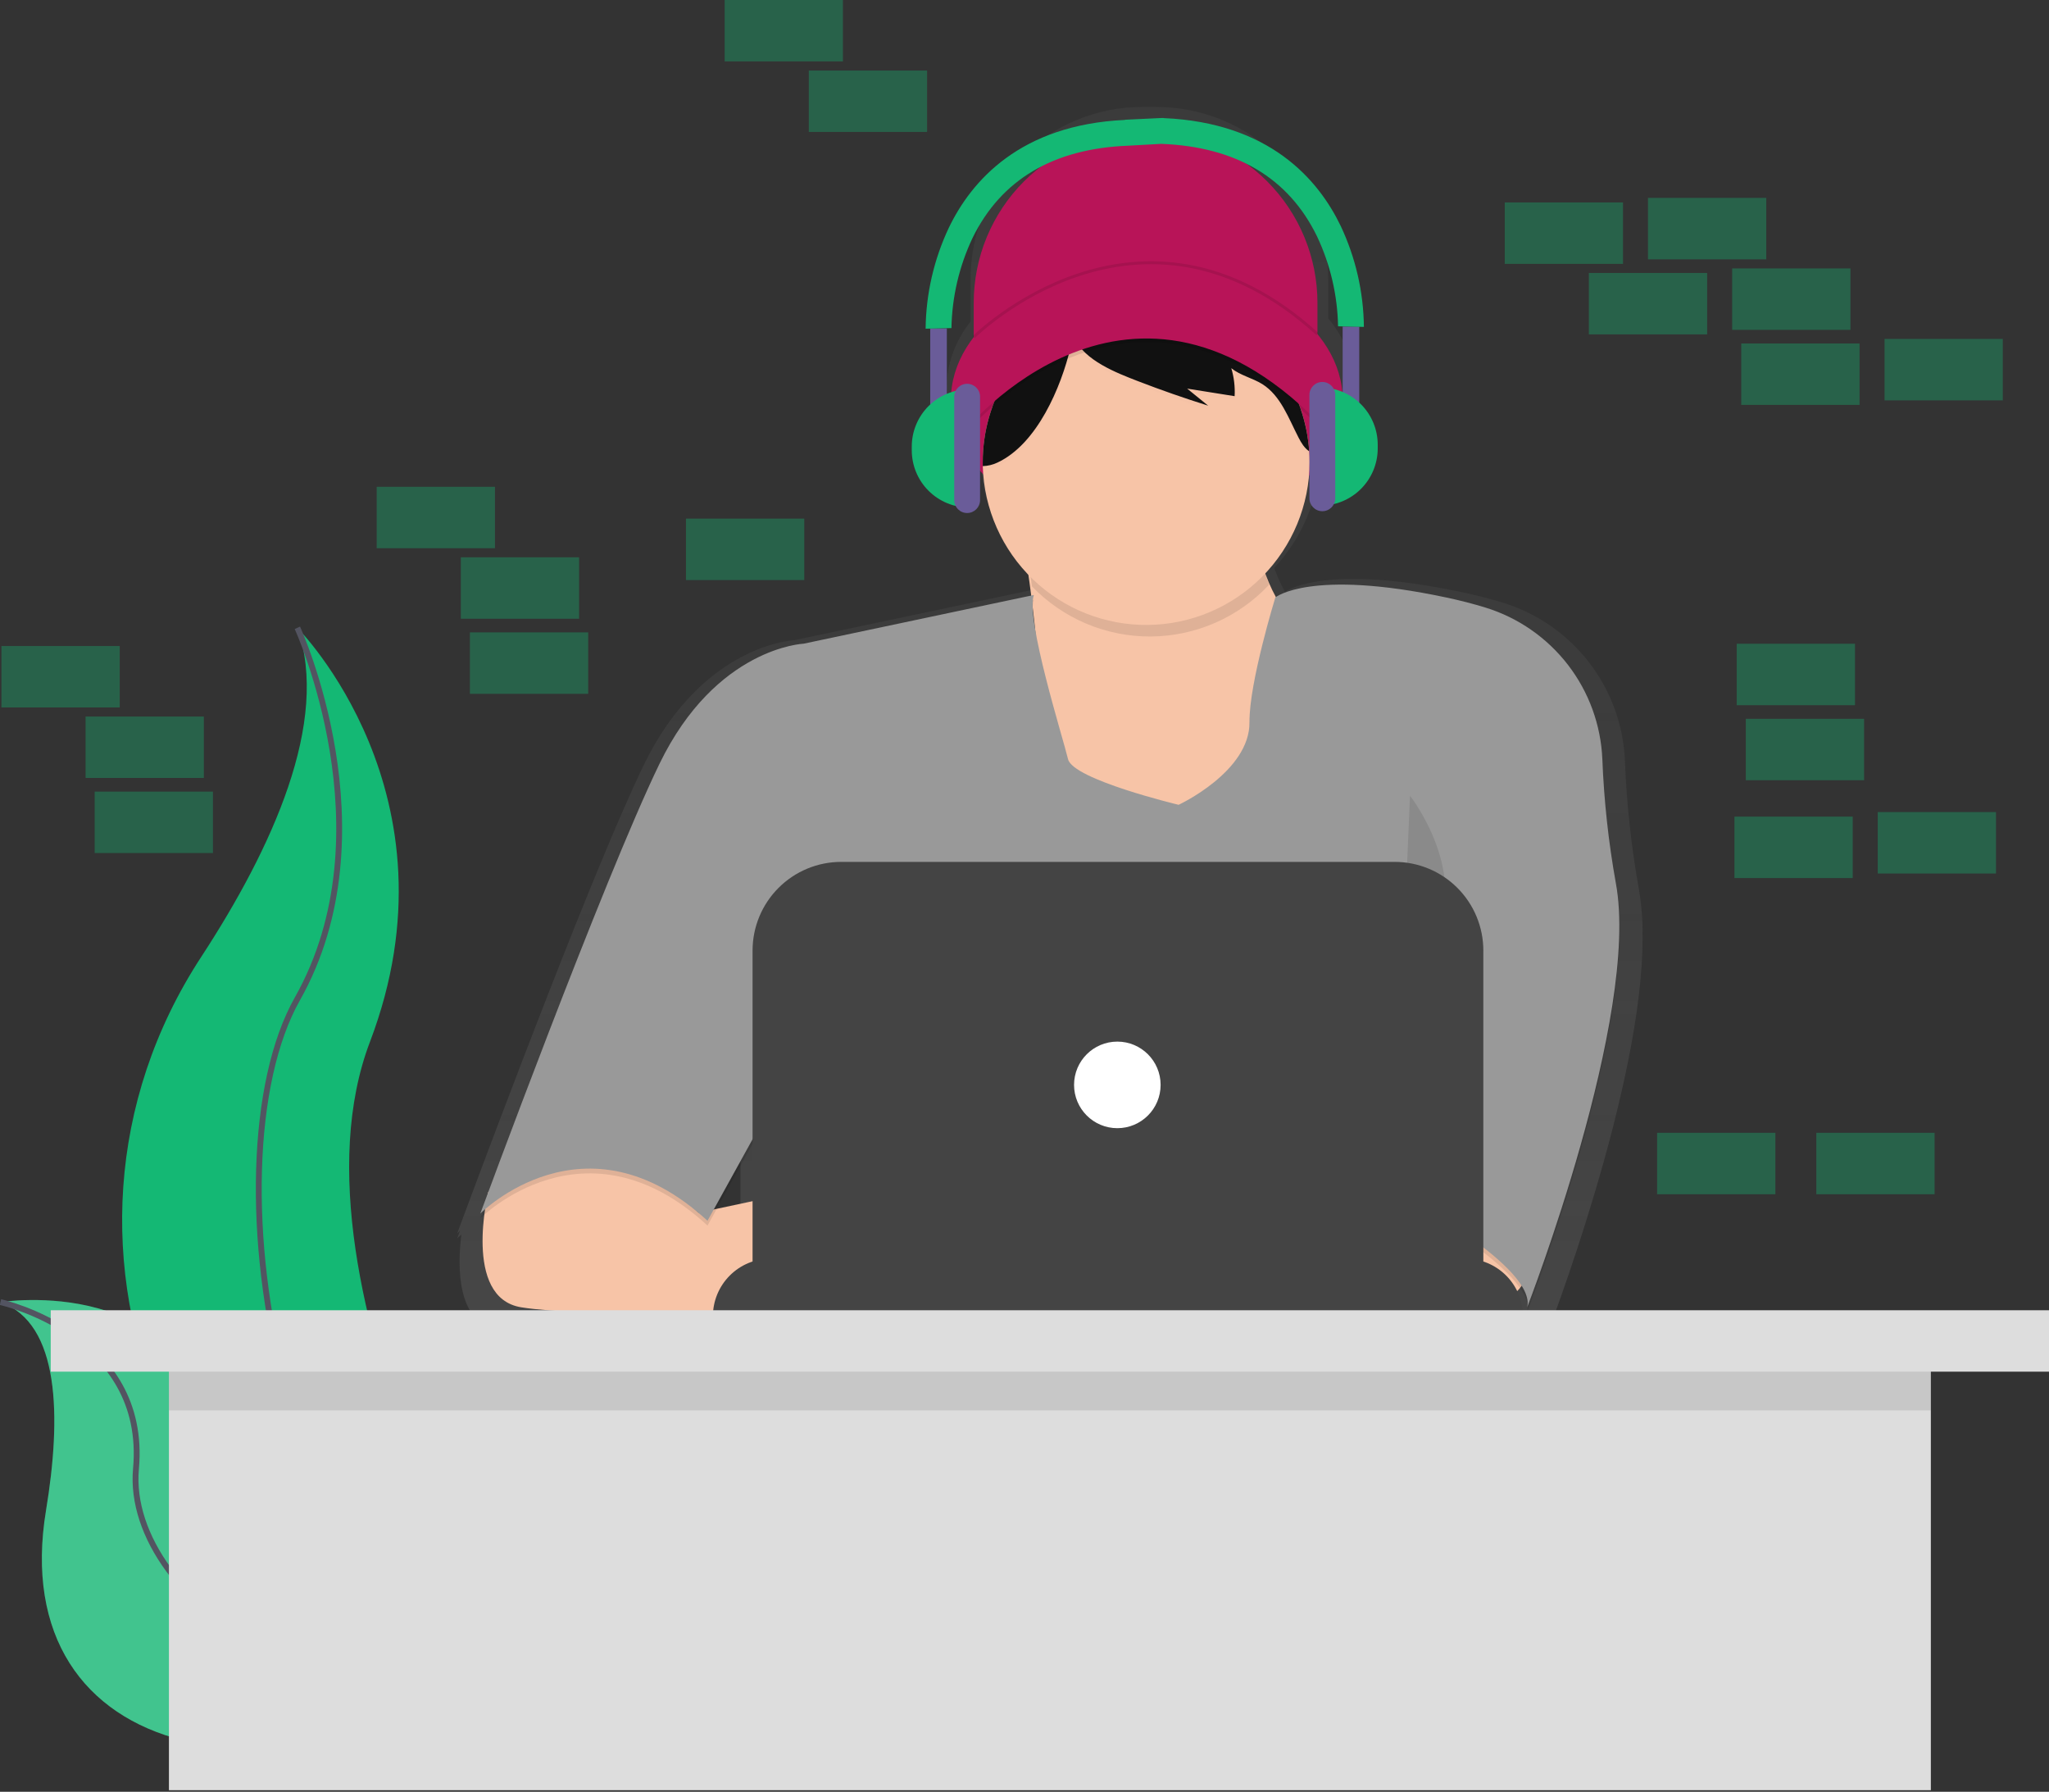 <svg width="700" height="612" viewBox="0 0 700 612" fill="none" xmlns="http://www.w3.org/2000/svg">
<rect x="0" y="0" width="700" height="612" fill="#333333" stroke="none"/>
<g clip-path="url(#clip0)">
<path opacity="0.2" d="M633.717 219.881H593.315V240.86H633.717V219.881Z" fill="#14B874"/>
<path opacity="0.2" d="M636.825 245.521H596.423V266.499H636.825V245.521Z" fill="#14B874"/>
<path opacity="0.2" d="M603.415 67.596H563.013V88.574H603.415V67.596Z" fill="#14B874"/>
<path opacity="0.2" d="M632.163 91.682H591.761V112.66H632.163V91.682Z" fill="#14B874"/>
<path opacity="0.2" d="M554.466 69.15H514.064V90.128H554.466V69.15Z" fill="#14B874"/>
<path opacity="0.2" d="M684.22 115.768H643.818V136.746H684.22V115.768Z" fill="#14B874"/>
<path opacity="0.2" d="M635.271 117.322H594.869V138.3H635.271V117.322Z" fill="#14B874"/>
<path opacity="0.2" d="M583.214 93.236H542.812V114.214H583.214V93.236Z" fill="#14B874"/>
<path opacity="0.2" d="M681.889 277.377H641.487V298.355H681.889V277.377Z" fill="#14B874"/>
<path opacity="0.2" d="M632.94 278.931H592.538V299.909H632.94V278.931Z" fill="#14B874"/>
<path d="M101.588 214.443C101.588 214.443 158.532 271.387 126.389 355.851C94.246 440.315 181.484 580.891 181.484 580.891C181.484 580.891 180.551 580.751 178.819 580.448C61.87 559.804 3.761 426.049 68.824 326.714C92.972 289.739 112.816 246.407 101.588 214.443Z" fill="#14B874"/>
<path d="M101.588 214.443C101.588 214.443 133.731 284.245 101.588 341.181C69.445 398.118 96.08 557.955 181.492 580.891" stroke="#535461" stroke-width="2" stroke-miterlimit="10"/>
<path d="M0.163 444.751C0.163 444.751 65.141 434.402 71.061 492.635C76.982 550.869 196.013 558.942 196.013 558.942C196.013 558.942 195.236 559.47 193.783 560.426C95.505 624.914 1.562 601.52 15.726 515.859C20.986 484.011 20.551 452.023 0.163 444.751Z" fill="#14B874"/>
<path opacity="0.2" d="M0.163 444.751C0.163 444.751 65.141 434.402 71.061 492.635C76.982 550.869 196.013 558.942 196.013 558.942C196.013 558.942 195.236 559.47 193.783 560.426C95.505 624.914 1.562 601.52 15.726 515.859C20.986 484.011 20.551 452.023 0.163 444.751Z" fill="#F5F5F5"/>
<path d="M0.163 444.751C0.163 444.751 50.596 455.823 46.455 501.679C42.313 547.536 121.354 602.537 196.013 558.942" stroke="#535461" stroke-width="2" stroke-miterlimit="10"/>
<path opacity="0.2" d="M40.892 220.658H0.49V241.637H40.892V220.658Z" fill="#14B874"/>
<path opacity="0.2" d="M69.639 244.744H29.237V265.722H69.639V244.744Z" fill="#14B874"/>
<path opacity="0.2" d="M287.967 0H247.565V20.978H287.967V0Z" fill="#14B874"/>
<path opacity="0.2" d="M606.523 386.929H566.121V407.907H606.523V386.929Z" fill="#14B874"/>
<path opacity="0.2" d="M72.748 270.384H32.345V291.362H72.748V270.384Z" fill="#14B874"/>
<path opacity="0.2" d="M316.715 24.086H276.312V45.064H316.715V24.086Z" fill="#14B874"/>
<path opacity="0.2" d="M169.091 166.271H128.689V187.249H169.091V166.271Z" fill="#14B874"/>
<path opacity="0.2" d="M197.839 190.357H157.437V211.335H197.839V190.357Z" fill="#14B874"/>
<path opacity="0.2" d="M274.759 177.148H234.356V198.126H274.759V177.148Z" fill="#14B874"/>
<path opacity="0.2" d="M200.947 215.997H160.544V236.975H200.947V215.997Z" fill="#14B874"/>
<path opacity="0.2" d="M660.911 386.929H620.509V407.907H660.911V386.929Z" fill="#14B874"/>
<path opacity="0.2" d="M633.717 219.881H593.315V240.86H633.717V219.881Z" fill="#14B874"/>
<path opacity="0.2" d="M636.825 245.521H596.423V266.499H636.825V245.521Z" fill="#14B874"/>
<path opacity="0.2" d="M603.415 67.596H563.013V88.574H603.415V67.596Z" fill="#14B874"/>
<path opacity="0.2" d="M632.163 91.682H591.761V112.66H632.163V91.682Z" fill="#14B874"/>
<path opacity="0.2" d="M554.466 69.15H514.064V90.128H554.466V69.15Z" fill="#14B874"/>
<path opacity="0.2" d="M684.22 115.768H643.818V136.746H684.22V115.768Z" fill="#14B874"/>
<path opacity="0.2" d="M635.271 117.322H594.869V138.3H635.271V117.322Z" fill="#14B874"/>
<path opacity="0.2" d="M583.214 93.236H542.812V114.214H583.214V93.236Z" fill="#14B874"/>
<path opacity="0.2" d="M681.889 277.377H641.487V298.355H681.889V277.377Z" fill="#14B874"/>
<path opacity="0.2" d="M632.94 278.931H592.538V299.909H632.94V278.931Z" fill="#14B874"/>
<path opacity="0.2" d="M40.892 220.658H0.49V241.637H40.892V220.658Z" fill="#14B874"/>
<path opacity="0.2" d="M69.639 244.744H29.237V265.722H69.639V244.744Z" fill="#14B874"/>
<path opacity="0.2" d="M287.967 0H247.565V20.978H287.967V0Z" fill="#14B874"/>
<path opacity="0.2" d="M606.523 386.929H566.121V407.907H606.523V386.929Z" fill="#14B874"/>
<path opacity="0.2" d="M72.748 270.384H32.345V291.362H72.748V270.384Z" fill="#14B874"/>
<path opacity="0.2" d="M316.715 24.086H276.312V45.064H316.715V24.086Z" fill="#14B874"/>
<path opacity="0.2" d="M169.091 166.271H128.689V187.249H169.091V166.271Z" fill="#14B874"/>
<path opacity="0.2" d="M197.839 190.357H157.437V211.335H197.839V190.357Z" fill="#14B874"/>
<path opacity="0.2" d="M274.759 177.148H234.356V198.126H274.759V177.148Z" fill="#14B874"/>
<path opacity="0.2" d="M200.947 215.997H160.544V236.975H200.947V215.997Z" fill="#14B874"/>
<path opacity="0.2" d="M660.911 386.929H620.509V407.907H660.911V386.929Z" fill="#14B874"/>
<path d="M559.921 303.879C557.305 289.32 555.7 274.598 555.119 259.818C554.603 247.645 550.334 235.93 542.897 226.279C535.461 216.628 525.221 209.514 513.583 205.912C509.34 204.606 504.671 203.386 499.512 202.291C454.292 192.688 440.556 201.071 438.994 202.174C437.671 199.77 436.521 197.275 435.552 194.708C435.474 194.444 435.404 194.179 435.327 193.931C444.276 184.387 449.729 172.093 450.796 159.053C458.34 151.407 462.746 142.177 462.746 132.24C462.746 123.693 459.482 115.675 453.772 108.736V95.233C453.772 79.66 447.586 64.726 436.574 53.715C425.563 42.703 410.629 36.517 395.056 36.517H390.294C382.583 36.517 374.948 38.036 367.824 40.987C360.701 43.938 354.228 48.263 348.776 53.715C343.323 59.167 338.998 65.64 336.048 72.763C333.097 79.887 331.578 87.522 331.578 95.233V109.785C326.396 116.475 323.459 124.113 323.459 132.224C323.459 141.952 327.686 150.996 334.943 158.548C335.934 172.065 341.637 184.807 351.057 194.552C351.375 196.759 351.702 199.129 352.02 201.631L271.138 218.716C271.138 218.716 239.951 219.998 219.858 261.449C202.866 296.56 169.052 386.766 159.037 413.618C157.227 418.482 156.201 421.271 156.201 421.271C156.201 421.271 156.536 420.937 157.165 420.362L156.201 422.98C156.201 422.98 156.691 422.483 157.623 421.667C156.209 432.902 156.007 452.194 170.723 454.595C183.061 456.608 214.855 457.439 238.871 457.773H240.533C256.453 457.983 268.566 457.983 268.566 457.983V457.773H526.861V455.124C526.864 452.721 526.38 450.342 525.439 448.131L525.797 447.696C527.179 449.521 528.098 451.654 528.477 453.911C528.447 454.131 528.406 454.349 528.353 454.564L528.508 454.168C528.569 454.873 528.516 455.584 528.353 456.273C528.353 456.273 561.49 370.893 561.133 319.908C561.228 314.539 560.822 309.173 559.921 303.879ZM353.364 213.168C352.936 210.733 352.661 208.273 352.541 205.803C352.541 205.803 352.541 205.756 352.541 205.733C352.828 208.134 353.108 210.62 353.364 213.168ZM252.965 396.564V416.912L240.223 419.639L252.965 396.564Z" fill="url(#paint0_linear)"/>
<path d="M391.366 44.73C406.938 44.73 421.872 50.916 432.884 61.927C443.895 72.939 450.081 87.873 450.081 103.445V128.495H332.65V103.445C332.65 87.873 338.836 72.939 349.848 61.927C360.859 50.916 375.793 44.73 391.366 44.73Z" fill="#B81458"/>
<path d="M391.777 182.696C428.741 182.696 458.705 162.106 458.705 136.707C458.705 111.308 428.741 90.719 391.777 90.719C354.814 90.719 324.85 111.308 324.85 136.707C324.85 162.106 354.814 182.696 391.777 182.696Z" fill="#B81458"/>
<path d="M348.874 181.258C348.874 181.258 362.859 254.348 348.874 274.059C334.888 293.771 391.607 301.572 391.607 301.572L450.314 280.221L458.527 227.659C458.527 227.659 422.786 207.535 430.191 166.885L348.874 181.258Z" fill="#F7C4A7"/>
<path d="M522.152 427.635C522.152 427.635 525.851 443.648 505.727 446.523C493.845 448.27 481.762 448.126 469.925 446.095L465.488 405.872H512.301L522.152 427.635Z" fill="#F7C4A7"/>
<path d="M166.815 407.138C166.815 407.138 157.926 443.259 178.05 446.523C198.173 449.786 272.062 449.809 272.062 449.809V407.076L238.606 414.224L207.201 384.109L166.815 407.138Z" fill="#F7C4A7"/>
<path opacity="0.1" d="M353.193 204.87L274.557 221.498C274.557 221.498 244.581 222.733 225.281 262.56C205.981 302.388 164.095 416.135 164.095 416.135C164.095 416.135 199.836 379.999 241.706 418.598L269.631 368.096L263.469 448.17H479.839V410.386C479.839 410.386 525.004 434.612 521.725 448.162C521.725 448.162 560.379 348.57 552.027 303.312C549.512 289.321 547.97 275.172 547.412 260.967C546.918 249.269 542.816 238.009 535.669 228.734C528.521 219.46 518.678 212.625 507.491 209.167C503.42 207.916 498.944 206.743 493.972 205.694C447.571 195.842 435.699 205.694 435.699 205.694C435.699 205.694 426.71 234.939 426.873 248.194C427.075 265.233 402.647 276.53 402.647 276.53C402.647 276.53 366.511 267.906 364.871 260.929C363.232 253.951 350.303 213.083 353.193 204.87Z" fill="black"/>
<path d="M353.193 203.231L274.556 219.858C274.556 219.858 244.581 221.094 225.281 260.921C205.981 300.748 164.087 414.512 164.087 414.512C164.087 414.512 199.828 378.375 241.699 416.974L269.623 366.472L263.461 446.523H479.839V408.746C479.839 408.746 525.004 432.972 521.725 446.523C521.725 446.523 560.379 346.931 552.027 301.673C549.512 287.681 547.97 273.533 547.411 259.328C546.918 247.629 542.816 236.37 535.669 227.095C528.521 217.82 518.678 210.985 507.491 207.528C503.42 206.277 498.944 205.104 493.972 204.055C447.571 194.203 435.699 204.055 435.699 204.055C435.699 204.055 426.71 233.3 426.873 246.555C427.075 263.594 402.647 274.891 402.647 274.891C402.647 274.891 366.51 266.266 364.871 259.289C363.232 252.312 350.303 211.444 353.193 203.231Z" fill="#999999"/>
<path opacity="0.1" d="M433.547 199.742C430.244 190.391 429.504 180.325 431.403 170.591L350.085 184.957C350.085 184.957 351.259 191.103 352.587 200.31C357.841 205.762 364.149 210.088 371.128 213.026C378.107 215.963 385.61 217.451 393.181 217.398C400.753 217.345 408.234 215.752 415.171 212.717C422.108 209.682 428.354 205.268 433.532 199.742H433.547Z" fill="black"/>
<path d="M447.416 157.856C447.352 172.509 441.533 186.549 431.212 196.951C420.891 207.352 406.896 213.28 392.244 213.457C377.593 213.635 363.458 208.047 352.889 197.899C342.319 187.75 336.161 173.855 335.743 159.208C335.743 158.758 335.743 158.307 335.743 157.856C335.74 147.4 338.673 137.152 344.207 128.281C349.741 119.409 357.655 112.268 367.047 107.672C368.72 106.854 370.439 106.118 372.206 105.465C381.392 102.088 391.302 101.167 400.953 102.793C413.323 104.899 424.622 111.113 433.026 120.432C441.43 129.75 446.447 141.629 447.268 154.15C447.367 155.378 447.416 156.613 447.416 157.856Z" fill="#F7C4A7"/>
<g opacity="0.1">
<path opacity="0.1" d="M372.12 106.778L372.198 106.732C370.432 107.385 368.712 108.12 367.039 108.938C357.647 113.535 349.733 120.675 344.199 129.547C338.665 138.419 335.732 148.666 335.735 159.123C335.735 159.573 335.735 160.024 335.735 160.475C337.471 160.428 339.178 160.017 340.746 159.27C354.359 152.915 362.501 133.475 365.734 119.917C366.899 115.061 367.994 109.591 372.12 106.778Z" fill="black"/>
<path opacity="0.1" d="M414.861 108.34C410.441 106.31 405.773 104.87 400.977 104.059C404.91 104.964 408.423 107.171 410.945 110.321C412.181 112.003 413.207 113.829 413.999 115.76C406.567 112.511 398.518 110.915 390.408 111.082C382.299 111.25 374.322 113.177 367.031 116.731C370.535 124.416 381.405 128.603 388.662 131.408C396.608 134.475 404.636 137.28 412.748 139.823L405.569 133.996L421.784 136.575C421.958 133.348 421.575 130.115 420.649 127.018C423.757 129.52 427.875 130.359 431.247 132.457C437.564 136.443 440.198 144.112 443.64 150.755C444.549 152.511 445.621 154.306 447.261 155.417C446.598 145.38 443.238 135.708 437.535 127.422C431.833 119.137 423.999 112.544 414.861 108.34Z" fill="black"/>
</g>
<path d="M372.12 105.512L372.198 105.465C370.432 106.118 368.712 106.854 367.039 107.672C357.647 112.268 349.733 119.409 344.199 128.281C338.665 137.153 335.732 147.4 335.735 157.856C335.735 158.307 335.735 158.758 335.735 159.208C337.471 159.161 339.178 158.751 340.746 158.004C354.359 151.648 362.501 132.209 365.734 118.651C366.899 113.826 367.994 108.332 372.12 105.512Z" fill="#111111"/>
<path d="M414.861 107.082C410.441 105.051 405.773 103.612 400.977 102.8C404.91 103.705 408.423 105.912 410.945 109.063C412.181 110.744 413.207 112.571 413.999 114.502C406.567 111.252 398.518 109.656 390.408 109.824C382.299 109.991 374.322 111.919 367.031 115.473C370.535 123.157 381.405 127.345 388.662 130.15C396.608 133.216 404.636 136.021 412.748 138.564L405.569 132.737L421.784 135.316C421.958 132.089 421.575 128.856 420.649 125.76C423.757 128.262 427.875 129.101 431.247 131.199C437.564 135.184 440.198 142.853 443.64 149.496C444.549 151.252 445.621 153.047 447.261 154.158C446.598 144.121 443.238 134.45 437.535 126.164C431.833 117.878 423.999 111.285 414.861 107.082Z" fill="#111111"/>
<path opacity="0.1" d="M329.364 148.649C329.364 148.649 386.859 77.168 453.375 148.649L447.626 132.636C447.626 132.636 416.415 87.059 394.248 96.895C372.081 106.732 350.311 113.732 350.311 113.732L329.364 148.649Z" fill="black"/>
<path d="M329.364 147.383C329.364 147.383 386.859 75.902 453.375 147.383L447.626 131.369C447.626 131.369 416.415 85.793 394.248 95.629C372.081 105.465 350.311 112.466 350.311 112.466L329.364 147.383Z" fill="#B81458"/>
<path opacity="0.1" d="M282.14 301.37C282.14 301.37 269.825 334.22 287.066 363.783C304.307 393.347 271.876 405.67 271.876 405.67" fill="black"/>
<path opacity="0.1" d="M481.704 271.806C481.704 271.806 503.055 298.907 489.092 323.133C475.13 347.358 475.954 405.67 475.954 405.67" fill="black"/>
<path d="M263.252 429.895H500.592C505.819 429.895 510.833 431.972 514.53 435.669C518.227 439.366 520.303 444.379 520.303 449.607H243.548C243.548 444.381 245.624 439.368 249.319 435.672C253.013 431.975 258.025 429.898 263.252 429.895Z" fill="#444444"/>
<path d="M287.4 294.385H476.451C480.431 294.385 484.371 295.169 488.047 296.691C491.724 298.214 495.064 300.446 497.878 303.26C500.692 306.074 502.924 309.414 504.446 313.09C505.969 316.767 506.753 320.707 506.753 324.686V434.41H257.098V324.686C257.098 316.65 260.291 308.943 265.973 303.26C271.656 297.577 279.363 294.385 287.4 294.385Z" fill="#444444"/>
<path d="M381.716 385.344C389.882 385.344 396.501 378.724 396.501 370.559C396.501 362.393 389.882 355.773 381.716 355.773C373.55 355.773 366.93 362.393 366.93 370.559C366.93 378.724 373.55 385.344 381.716 385.344Z" fill="white"/>
<path opacity="0.1" d="M332.65 115.146C332.65 115.146 389.151 58.676 450.089 114.113" stroke="black" stroke-miterlimit="10"/>
<path d="M464.362 111.549H458.69V143.708H464.362V111.549Z" fill="#6A5C99"/>
<path d="M451.122 132.356C456.307 132.356 461.279 134.416 464.945 138.082C468.611 141.748 470.671 146.72 470.671 151.905V153.163C470.671 158.348 468.611 163.32 464.945 166.986C461.279 170.652 456.307 172.712 451.122 172.712V132.356Z" fill="#14B874"/>
<path d="M456.165 134.881C456.165 132.444 454.189 130.468 451.752 130.468C449.314 130.468 447.338 132.444 447.338 134.881V170.194C447.338 172.632 449.314 174.608 451.752 174.608C454.189 174.608 456.165 172.632 456.165 170.194V134.881Z" fill="#6A5C99"/>
<path d="M317.795 144.337H323.467V112.178H317.795V144.337Z" fill="#6A5C99"/>
<path d="M331.034 173.341C325.85 173.341 320.877 171.282 317.211 167.616C313.545 163.95 311.486 158.977 311.486 153.793V152.534C311.486 149.967 311.991 147.425 312.974 145.053C313.956 142.681 315.396 140.526 317.211 138.711C319.027 136.896 321.182 135.456 323.553 134.474C325.925 133.491 328.467 132.986 331.034 132.986V173.341Z" fill="#14B874"/>
<path d="M325.992 170.816C325.992 173.253 327.968 175.229 330.405 175.229C332.842 175.229 334.818 173.253 334.818 170.816V135.503C334.818 133.066 332.842 131.09 330.405 131.09C327.968 131.09 325.992 133.066 325.992 135.503V170.816Z" fill="#6A5C99"/>
<path d="M458.022 77.176C450.337 61.202 433.602 41.886 397.527 40.34V40.294H397.092L384.311 40.9V40.962C348.477 42.609 331.819 61.854 324.158 77.774C319.056 88.567 316.347 100.335 316.218 112.272L320.631 112.163L325.044 112.062C325.234 101.434 327.679 90.969 332.215 81.356C341.943 61.373 359.844 50.751 385.414 49.765L396.719 49.135C422.305 50.114 440.214 60.751 449.933 80.727C454.478 90.343 456.927 100.814 457.12 111.448L461.534 111.549L465.947 111.658C465.82 99.727 463.116 87.965 458.022 77.176Z" fill="#14B874"/>
<path d="M659.637 449.863H57.713V611.472H659.637V449.863Z" fill="#DDDDDD"/>
<path opacity="0.1" d="M659.637 460.741H57.713V481.719H659.637V460.741Z" fill="black"/>
<path d="M700 447.533H17.334V468.511H700V447.533Z" fill="#DDDDDD"/>
</g>
<defs>
<linearGradient id="paint0_linear" x1="358.671" y1="458.022" x2="358.671" y2="36.517" gradientUnits="userSpaceOnUse">
<stop stop-color="#808080" stop-opacity="0.25"/>
<stop offset="0.54" stop-color="#808080" stop-opacity="0.12"/>
<stop offset="1" stop-color="#808080" stop-opacity="0.1"/>
</linearGradient>
<clipPath id="clip0">
<rect width="700" height="611.472" fill="white"/>
</clipPath>
</defs>
</svg>
